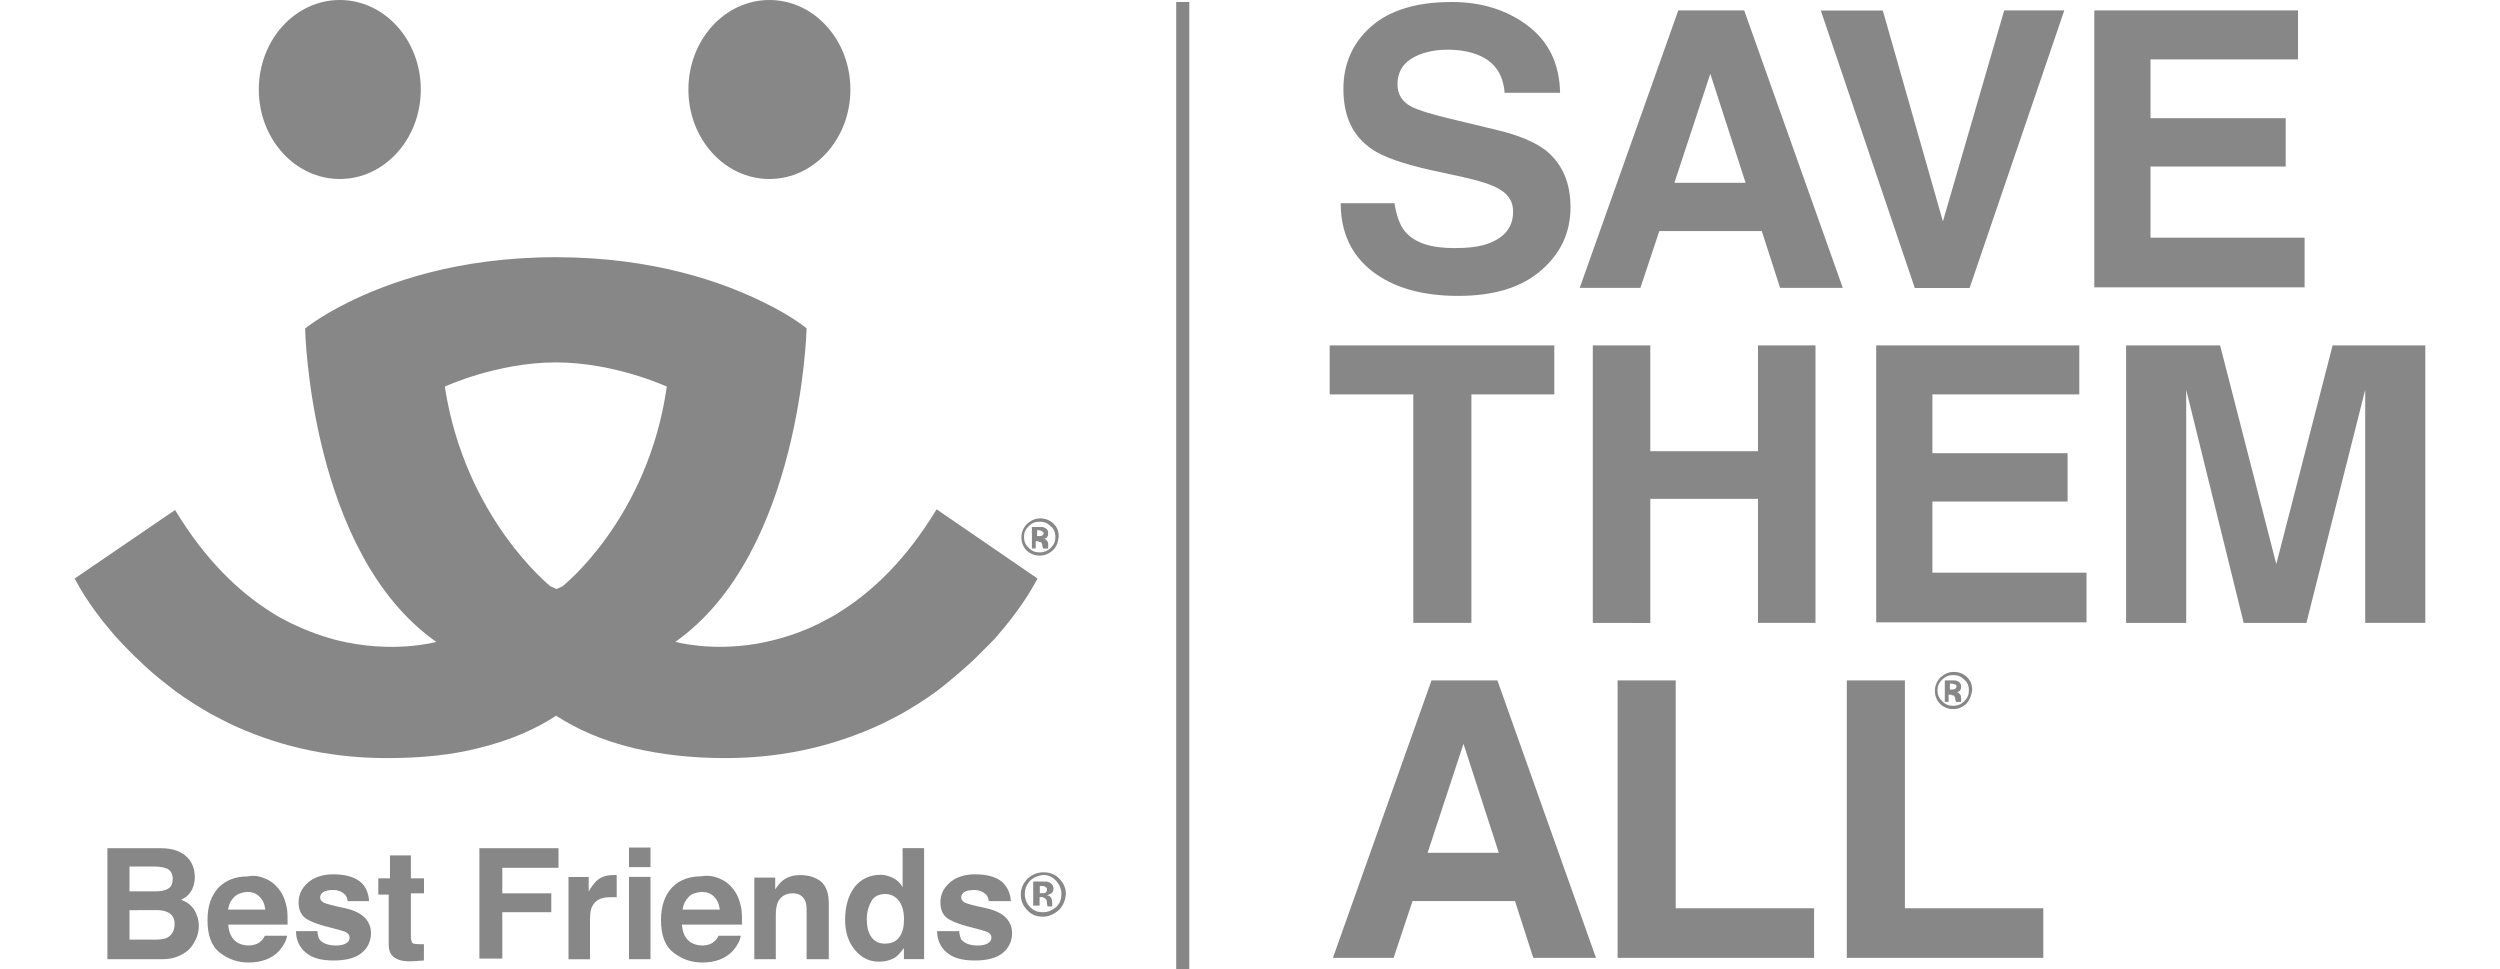 <?xml version="1.0" encoding="utf-8"?>
<!-- Generator: Adobe Illustrator 25.2.1, SVG Export Plug-In . SVG Version: 6.00 Build 0)  -->
<svg version="1.1" id="Capa_1" xmlns="http://www.w3.org/2000/svg" xmlns:xlink="http://www.w3.org/1999/xlink" x="0px" y="0px"
	 viewBox="0 0 2500 969" style="enable-background:new 0 0 2500 969;" xml:space="preserve">
<style type="text/css">
	.st0{fill:#878787;}
</style>
<g>
	<ellipse class="st0" cx="769.4" cy="89.5" rx="81" ry="89.5"/>
	<ellipse class="st0" cx="339.8" cy="89.5" rx="81" ry="89.5"/>
	<path class="st0" d="M936.6,509.3c-30,49.6-63.3,81.6-96.6,102.5c-3.9,2.6-7.2,4.6-11.1,6.5c-25.5,14.4-50.3,21.5-72.5,25.5
		c-47,7.8-81-2-81-2c126-88.8,131.2-313.4,131.2-313.4s-13.7-11.8-41.8-25.5c-40.5-20.2-110.4-45.7-208.9-45.7
		S387.4,282.7,346.9,303c-27.4,13.7-41.8,25.5-41.8,25.5s4.6,224.6,131.2,313.4c0,0-43.7,12.4-100.6-2c-17-4.6-34.6-11.1-52.9-20.9
		c-3.9-2-7.2-3.9-11.1-6.5c-33.3-20.9-66.6-52.9-96.6-102.5L74.7,578.5c0,0,8.5,17.6,27.4,41.8c3.9,4.6,7.8,9.8,12.4,15
		c2.6,2.6,4.6,5.2,7.2,7.8c5.2,5.2,10.4,11.1,16.3,16.3c8.5,8.5,18.3,17,29.4,25.5c10.4,8.5,22.2,16.3,35.3,24.2
		c8.5,5.2,17.6,9.8,26.8,14.4c42.4,20.2,94.7,34.6,157.4,34.6c35.3,0,65.3-3.3,90.8-9.8c32.6-7.8,58.8-19.6,78.4-32.6
		c20.2,13.1,45.7,24.8,78.4,32.6c25.5,5.9,55.5,9.8,90.8,9.8c62.7,0,114.3-14.4,157.4-34.6c9.1-4.6,18.3-9.1,26.8-14.4
		c13.1-7.8,24.8-15.7,35.3-24.2c10.4-8.5,20.2-17,29.4-25.5l16.3-16.3c2.6-2.6,5.2-5.2,7.2-7.8c4.6-5.2,8.5-10.4,12.4-15
		c18.9-24.2,27.4-41.8,27.4-41.8L936.6,509.3z M562.4,586.4l-5.9,2.6l-5.9-2.6c0,0-85.5-67.9-105.8-199.8c0,0,52.2-24.2,111-24.2
		s111,24.2,111,24.2C648,519.1,562.4,586.4,562.4,586.4z M189.6,860c3.3,4.6,5.2,10.4,5.2,17c0,6.5-2,12.4-5.2,16.3
		c-2,2.6-4.6,4.6-8.5,6.5c5.9,2,9.8,5.2,13.1,9.8c2.6,4.6,4.6,9.8,4.6,16.3s-2,12.4-5.2,17.6c-2,3.3-4.6,6.5-7.8,8.5
		c-3.3,2.6-7.8,4.6-12.4,5.9c-4.6,1.3-9.8,1.3-15.7,1.3h-50.3v-111h53.5C173.9,848.2,183.7,852.1,189.6,860L189.6,860z M129.5,867.1
		v24.2h26.8c4.6,0,8.5-0.7,11.8-2.6c3.3-2,4.6-5.2,4.6-9.8c0-5.2-2-8.5-5.9-10.4c-3.3-1.3-7.8-2-13.1-2h-24.2V867.1z M129.5,910.2
		v29.4h26.8c4.6,0,8.5-0.7,11.1-2c4.6-2.6,7.2-7.2,7.2-13.7c0-5.9-2.6-9.8-7.2-11.8c-2.6-1.3-6.5-2-11.1-2L129.5,910.2z M266,878.9
		c5.9,2.6,10.4,6.5,14.4,12.4c3.3,4.6,5.2,10.4,6.5,17c0.7,3.9,0.7,9.1,0.7,16.3h-59.4c0.7,8.5,3.3,13.7,8.5,17.6
		c3.3,2,7.2,3.3,11.8,3.3c4.6,0,9.1-1.3,11.8-3.9c2-1.3,3.3-3.3,4.6-5.9h22.2c-0.7,4.6-3.3,9.8-7.8,15c-7.2,7.8-17.6,11.8-30.7,11.8
		c-11.1,0-20.2-3.3-28.7-9.8c-8.5-6.5-12.4-17.6-12.4-32.6c0-14.4,3.9-24.8,11.1-32.6c7.8-7.8,17.6-11.1,29.4-11.1
		C254.2,875,260.1,876.3,266,878.9L266,878.9z M234,897.2c-3.3,3.3-5.2,7.2-5.9,12.4h37.2c-0.7-5.9-2.6-9.8-5.9-13.1
		s-7.8-4.6-12.4-4.6C241.2,892.6,237.3,893.9,234,897.2L234,897.2z M317.6,933.1c0.7,3.9,1.3,6.5,3.3,7.8c2.6,2.6,7.8,4.6,15,4.6
		c3.9,0,7.8-0.7,9.8-2c2.6-1.3,3.9-3.3,3.9-5.9s-1.3-3.9-3.3-5.2s-9.8-3.3-22.2-6.5c-9.1-2.6-15.7-5.2-19.6-8.5
		c-3.9-3.3-5.9-8.5-5.9-15c0-7.8,3.3-14.4,9.1-19.6c5.9-5.2,14.4-8.5,25.5-8.5c10.4,0,18.9,2,24.8,5.9c6.5,3.9,10.4,11.1,11.1,20.9
		h-21.5c0-2.6-1.3-5.2-2.6-6.5c-2.6-2.6-6.5-4.6-11.8-4.6c-4.6,0-7.8,0.7-9.8,2c-2,1.3-3.3,3.3-3.3,5.2c0,2.6,1.3,3.9,3.3,5.2
		s9.8,3.3,22.2,5.9c8.5,2,15,5.2,18.9,9.1s6.5,9.1,6.5,15.7c0,7.8-3.3,15-9.1,19.6c-5.9,5.2-15.7,7.8-28.1,7.8
		c-13.1,0-22.2-2.6-28.7-8.5c-5.9-5.2-9.1-12.4-9.1-20.9h21.5L317.6,933.1z M378.3,893.3v-15H390v-22.9h20.9v22.9H424v15h-13.1v43.1
		c0,3.3,0.7,5.2,1.3,6.5c0.7,0.7,3.3,1.3,7.8,1.3h3.9v16.3l-10.4,0.7c-10.4,0.7-17-1.3-20.9-5.2c-2.6-2.6-3.9-6.5-3.9-11.1v-50.3
		h-10.4L378.3,893.3z M479.5,848.2h79v19.6h-56.2v25.5h49v18.9h-49v46.4h-22.9V848.2z M614.7,875h2v22.2h-6.5
		c-8.5,0-14.4,2.6-17.6,8.5c-2,3.3-2.6,7.8-2.6,14.4v39.2h-21.5v-82.3h20.2v14.4c3.3-5.2,5.9-9.1,8.5-11.1c3.9-3.3,9.1-5.2,15.7-5.2
		L614.7,875z M650.6,867.1H629v-19.6h21.5V867.1z M629,876.9h21.5v82.3H629V876.9z M720.4,878.9c5.9,2.6,10.4,6.5,14.4,12.4
		c3.3,4.6,5.2,10.4,6.5,17c0.7,3.9,0.7,9.1,0.7,16.3h-60.1c0.7,8.5,3.3,13.7,8.5,17.6c3.3,2,7.2,3.3,11.8,3.3s9.1-1.3,11.8-3.9
		c2-1.3,3.3-3.3,4.6-5.9h22.2c-0.7,4.6-3.3,9.8-7.8,15c-7.2,7.8-17.6,11.8-30.7,11.8c-11.1,0-20.2-3.3-28.7-9.8
		C664.9,946.1,661,935,661,920c0-14.4,3.9-24.8,11.1-32.6c7.8-7.8,17.6-11.1,29.4-11.1C708,875,714.6,876.3,720.4,878.9L720.4,878.9
		z M688.5,897.2c-3.3,3.3-5.2,7.2-5.9,12.4h37.2c-0.7-5.9-2.6-9.8-5.9-13.1s-7.8-4.6-12.4-4.6C695.6,892.6,691.1,893.9,688.5,897.2
		L688.5,897.2z M821,881.5c5.2,4.6,7.8,11.8,7.8,22.2v55.5h-22.2v-49.6c0-4.6-0.7-7.8-2-9.8c-2-3.9-5.9-6.5-11.8-6.5
		c-7.2,0-12.4,3.3-15,9.1c-1.3,3.3-2,7.2-2,12.4v44.4h-21.5v-81.6h20.9v11.8c2.6-3.9,5.2-7.2,7.8-9.1c4.6-3.3,9.8-5.2,17-5.2
		C809.2,875,815.8,877.6,821,881.5L821,881.5z M893.5,878.2c3.9,2,7.2,5.2,9.1,9.1v-39.2h21.5v111h-20.2v-11.1
		c-3.3,4.6-6.5,8.5-10.4,10.4s-8.5,3.3-14.4,3.3c-9.8,0-17.6-3.9-24.2-11.8c-6.5-7.8-9.8-17.6-9.8-30c0-13.7,3.3-24.8,9.8-33.3
		c6.5-7.8,15-11.8,26.1-11.8C885.6,875,890.2,876.3,893.5,878.2L893.5,878.2z M899.4,937c3.3-4.6,4.6-10.4,4.6-17.6
		c0-9.8-2.6-17-7.8-21.5c-3.3-2.6-6.5-3.9-11.1-3.9c-6.5,0-11.1,2.6-13.7,7.2c-2.6,4.6-4.6,10.4-4.6,17.6c0,7.8,1.3,13.7,4.6,18.3
		s7.8,6.5,13.7,6.5C891.5,943.5,896.1,941.6,899.4,937z M959.4,933.1c0.7,3.9,1.3,6.5,3.3,7.8c2.6,2.6,7.8,4.6,15,4.6
		c3.9,0,7.8-0.7,9.8-2c2.6-1.3,3.9-3.3,3.9-5.9s-1.3-3.9-3.3-5.2c-2-1.3-9.8-3.3-22.2-6.5c-9.1-2.6-15.7-5.2-19.6-8.5
		s-5.9-8.5-5.9-15c0-7.8,3.3-14.4,9.1-19.6c5.9-5.2,14.4-8.5,25.5-8.5c10.4,0,18.9,2,24.8,5.9c5.9,3.9,10.4,11.1,11.1,20.9h-22.2
		c0-2.6-1.3-5.2-2.6-6.5c-2.6-2.6-6.5-4.6-11.8-4.6c-4.6,0-7.8,0.7-9.8,2s-3.3,3.3-3.3,5.2c0,2.6,1.3,3.9,3.3,5.2s9.8,3.3,22.2,5.9
		c8.5,2,15,5.2,18.9,9.1c3.9,3.9,6.5,9.1,6.5,15.7c0,7.8-3.3,15-9.1,19.6c-5.9,5.2-15.7,7.8-28.1,7.8c-13.1,0-22.2-2.6-28.7-8.5
		c-5.9-5.2-9.1-12.4-9.1-20.9h22.2L959.4,933.1z M1058.7,910.2c-4.6,3.9-9.8,6.5-15.7,6.5c-6.5,0-11.8-2-15.7-6.5
		c-4.6-4.6-6.5-9.8-6.5-15.7c0-6.5,2.6-11.8,7.2-16.3c4.6-3.9,9.8-5.9,15.7-5.9c5.9,0,11.8,2,15.7,6.5c4.6,4.6,6.5,9.8,6.5,15.7
		C1065.2,900.4,1063.3,905.7,1058.7,910.2z M1030,880.8c-3.3,3.9-5.2,7.8-5.2,13.1c0,5.2,2,9.8,5.2,13.1c3.9,3.9,7.8,5.2,13.1,5.2
		c5.2,0,9.1-2,13.1-5.2c3.9-3.9,5.2-7.8,5.2-13.1c0-5.2-2-9.1-5.2-13.1c-3.9-3.9-7.8-5.9-13.1-5.9
		C1037.8,875.6,1033.2,877.6,1030,880.8z M1033.2,906.3v-24.8h12.4c2,0,3.3,0.7,4.6,1.3c2,1.3,3.3,3.3,3.3,5.9c0,2-0.7,3.3-2,4.6
		c-1.3,0.7-2.6,1.3-4.6,2c1.3,0,2.6,0.7,3.3,1.3c1.3,1.3,2,3.3,2,5.9v3.9h-4.6c0-0.7-0.7-2-0.7-3.3s0-2.6-0.7-3.3c0-0.7-0.7-1.3-2-2
		c-0.7,0-1.3-0.7-2-0.7h-2.6v8.5h-6.5L1033.2,906.3z M1045,886.7c-0.7-0.7-2-0.7-3.9-0.7h-1.3v7.2h2.6c1.3,0,2.6,0,3.3-0.7
		c0.7-0.7,1.3-1.3,1.3-3.3C1046.9,888,1046.3,887.4,1045,886.7L1045,886.7z M1052.8,550.4c-3.9,3.3-7.8,5.2-13.1,5.2
		s-9.8-2-13.1-5.2c-3.3-3.3-5.2-7.8-5.2-13.1c0-5.2,2-9.8,5.9-13.7c3.9-3.3,7.8-5.2,13.1-5.2c5.2,0,9.8,2,13.1,5.2
		c3.9,3.9,5.2,7.8,5.2,13.1C1058,542.6,1056.7,546.5,1052.8,550.4z M1028.6,526.3c-3.3,3.3-4.6,6.5-4.6,10.4c0,4.6,1.3,7.8,4.6,11.1
		c3.3,3.3,6.5,4.6,11.1,4.6c3.9,0,7.8-1.3,11.1-4.6c3.3-3.3,4.6-6.5,4.6-11.1c0-3.9-1.3-7.8-4.6-10.4c-3.3-3.3-6.5-4.6-11.1-4.6
		S1031.9,523,1028.6,526.3z M1031.9,547.2v-20.2h9.8c1.3,0,3.3,0.7,3.9,1.3c2,1.3,2.6,2.6,2.6,5.2c0,2-0.7,3.3-1.3,3.9
		c-0.7,0.7-2,1.3-3.3,1.3c1.3,0,2,0.7,2.6,1.3c1.3,0.7,2,2.6,2,4.6v3.9h-5.2c0-0.7,0-1.3-0.7-2.6c0-1.3,0-2-0.7-2.6
		c0-0.7-0.7-1.3-1.3-1.3c-0.7,0-1.3,0-2-0.7h-2.6v7.2h-3.9L1031.9,547.2z M1041.7,530.9c-0.7,0-2-0.7-3.3-0.7h-1.3v5.9h2
		c1.3,0,2,0,3.3-0.7c0.7-0.7,1.3-1.3,1.3-2.6L1041.7,530.9z M1966.3,703.9c-3.9,3.3-7.8,5.2-13.1,5.2s-9.8-2-13.1-5.2
		c-3.3-3.3-5.2-7.8-5.2-13.1c0-5.2,2-9.8,5.9-13.7c3.9-3.3,7.8-5.2,13.1-5.2s9.8,2,13.1,5.2c3.9,3.9,5.2,7.8,5.2,13.1
		C1971.5,695.4,1969.6,700,1966.3,703.9z M1942.1,679.7c-3.3,3.3-4.6,6.5-4.6,10.4c0,4.6,1.3,7.8,4.6,11.1c3.3,3.3,6.5,4.6,11.1,4.6
		c3.9,0,7.8-1.3,11.1-4.6c3.3-3.3,4.6-6.5,4.6-11.1c0-3.9-1.3-7.8-4.6-10.4c-3.3-3.3-6.5-4.6-11.1-4.6S1945.4,676.5,1942.1,679.7z
		 M1944.8,700.6v-20.2h9.8c1.3,0,3.3,0.7,3.9,1.3c2,1.3,2.6,2.6,2.6,5.2c0,2-0.7,3.3-1.3,3.9c-0.7,0.7-2,1.3-3.3,1.3
		c1.3,0,2,0.7,2.6,1.3c1.3,0.7,2,2.6,2,4.6v3.9h-5.2c0-0.7,0-1.3-0.7-2.6c0-1.3,0-2-0.7-2.6c0-0.7-0.7-1.3-1.3-1.3
		c-0.7,0-1.3,0-2-0.7h-2.6v7.2h-3.9L1944.8,700.6z M1954.5,684.3c-0.7,0-2-0.7-3.3-0.7h-1.3v5.9h2c1.3,0,2,0,3.3-0.7
		c0.7-0.7,1.3-1.3,1.3-2.6C1956.5,685.6,1955.9,684.3,1954.5,684.3z M1394.3,202.4c2,12.4,5.2,22.2,10.4,28.7
		c9.8,11.8,26.1,17,49.6,17c13.7,0,25.5-1.3,34-4.6c16.3-5.9,24.8-16.3,24.8-32c0-9.1-3.9-16.3-12.4-21.5
		c-7.8-5.2-20.9-9.1-38.5-13.1l-30-6.5c-29.4-6.5-49.6-13.7-60.7-21.5c-18.9-13.1-28.1-32.6-28.1-60.1c0-24.8,9.1-45.7,27.4-62
		c18.3-16.3,45.1-24.8,81-24.8c29.4,0,54.8,7.8,75.7,23.5c20.9,15.7,32,37.9,32.6,67.3h-55.5c-1.3-17-8.5-28.7-22.2-35.9
		c-9.1-4.6-20.9-7.2-34.6-7.2c-15,0-27.4,3.3-36.6,9.1s-13.7,14.4-13.7,25.5c0,9.8,4.6,17.6,13.7,22.2c5.9,3.3,18.3,7.2,37.2,11.8
		l49,11.8c21.5,5.2,37.2,11.8,48.3,20.2c16.3,13.1,24.8,32,24.8,56.8c0,25.5-9.8,46.4-29.4,63.3c-19.6,17-47,25.5-82.9,25.5
		c-36.6,0-65.3-8.5-86.2-24.8s-31.3-39.2-31.3-67.9h53.5V202.4z M1678.3,10.4h65.9l98.6,277.5h-62.7l-18.3-56.8h-102.5l-18.9,56.8
		h-60.7L1678.3,10.4z M1674.4,182.8h71.2l-35.3-109L1674.4,182.8z M2004.2,10.4h60.1L1969.6,288h-54.8l-94-277.5h62l60.1,210.9
		L2004.2,10.4z M2297.4,59.4h-146.9v58.8h135.2v48.3h-135.2v71.2h154.1v49.6h-210.3V10.4H2298v49L2297.4,59.4z M1554.3,345.4v49
		h-82.9v228.5h-58.1V394.4h-83.6v-49H1554.3z M1592.8,622.9V345.4h57.5v105.8H1758V345.4h57.5v277.5H1758V498.9h-107.7v124.1
		L1592.8,622.9z M2079.3,394.4h-146.9v58.8h135.2v48.3h-135.2v71.2h154.1v49.6h-210.3V345.4h203.1V394.4z M2332.6,345.4h92.7v277.5
		h-60.1V434.9V412v-22.2l-58.8,233.1h-62.7l-57.5-233.1v233.1h-60.1V345.4h94l56.2,218.7L2332.6,345.4z M1431.5,680.4h65.9
		l98.6,277.5h-62.7l-18.3-56.8h-102.5l-18.9,56.8h-60.7L1431.5,680.4z M1427.6,852.8h71.2l-35.3-109L1427.6,852.8z M1617.6,680.4
		h58.1v227.9h138.4v49.6h-196.5V680.4z M1846.8,680.4h58.1v227.9h138.4v49.6h-196.5V680.4z M1176.2,2h13.1v967h-13.1V2z"/>
</g>
</svg>
